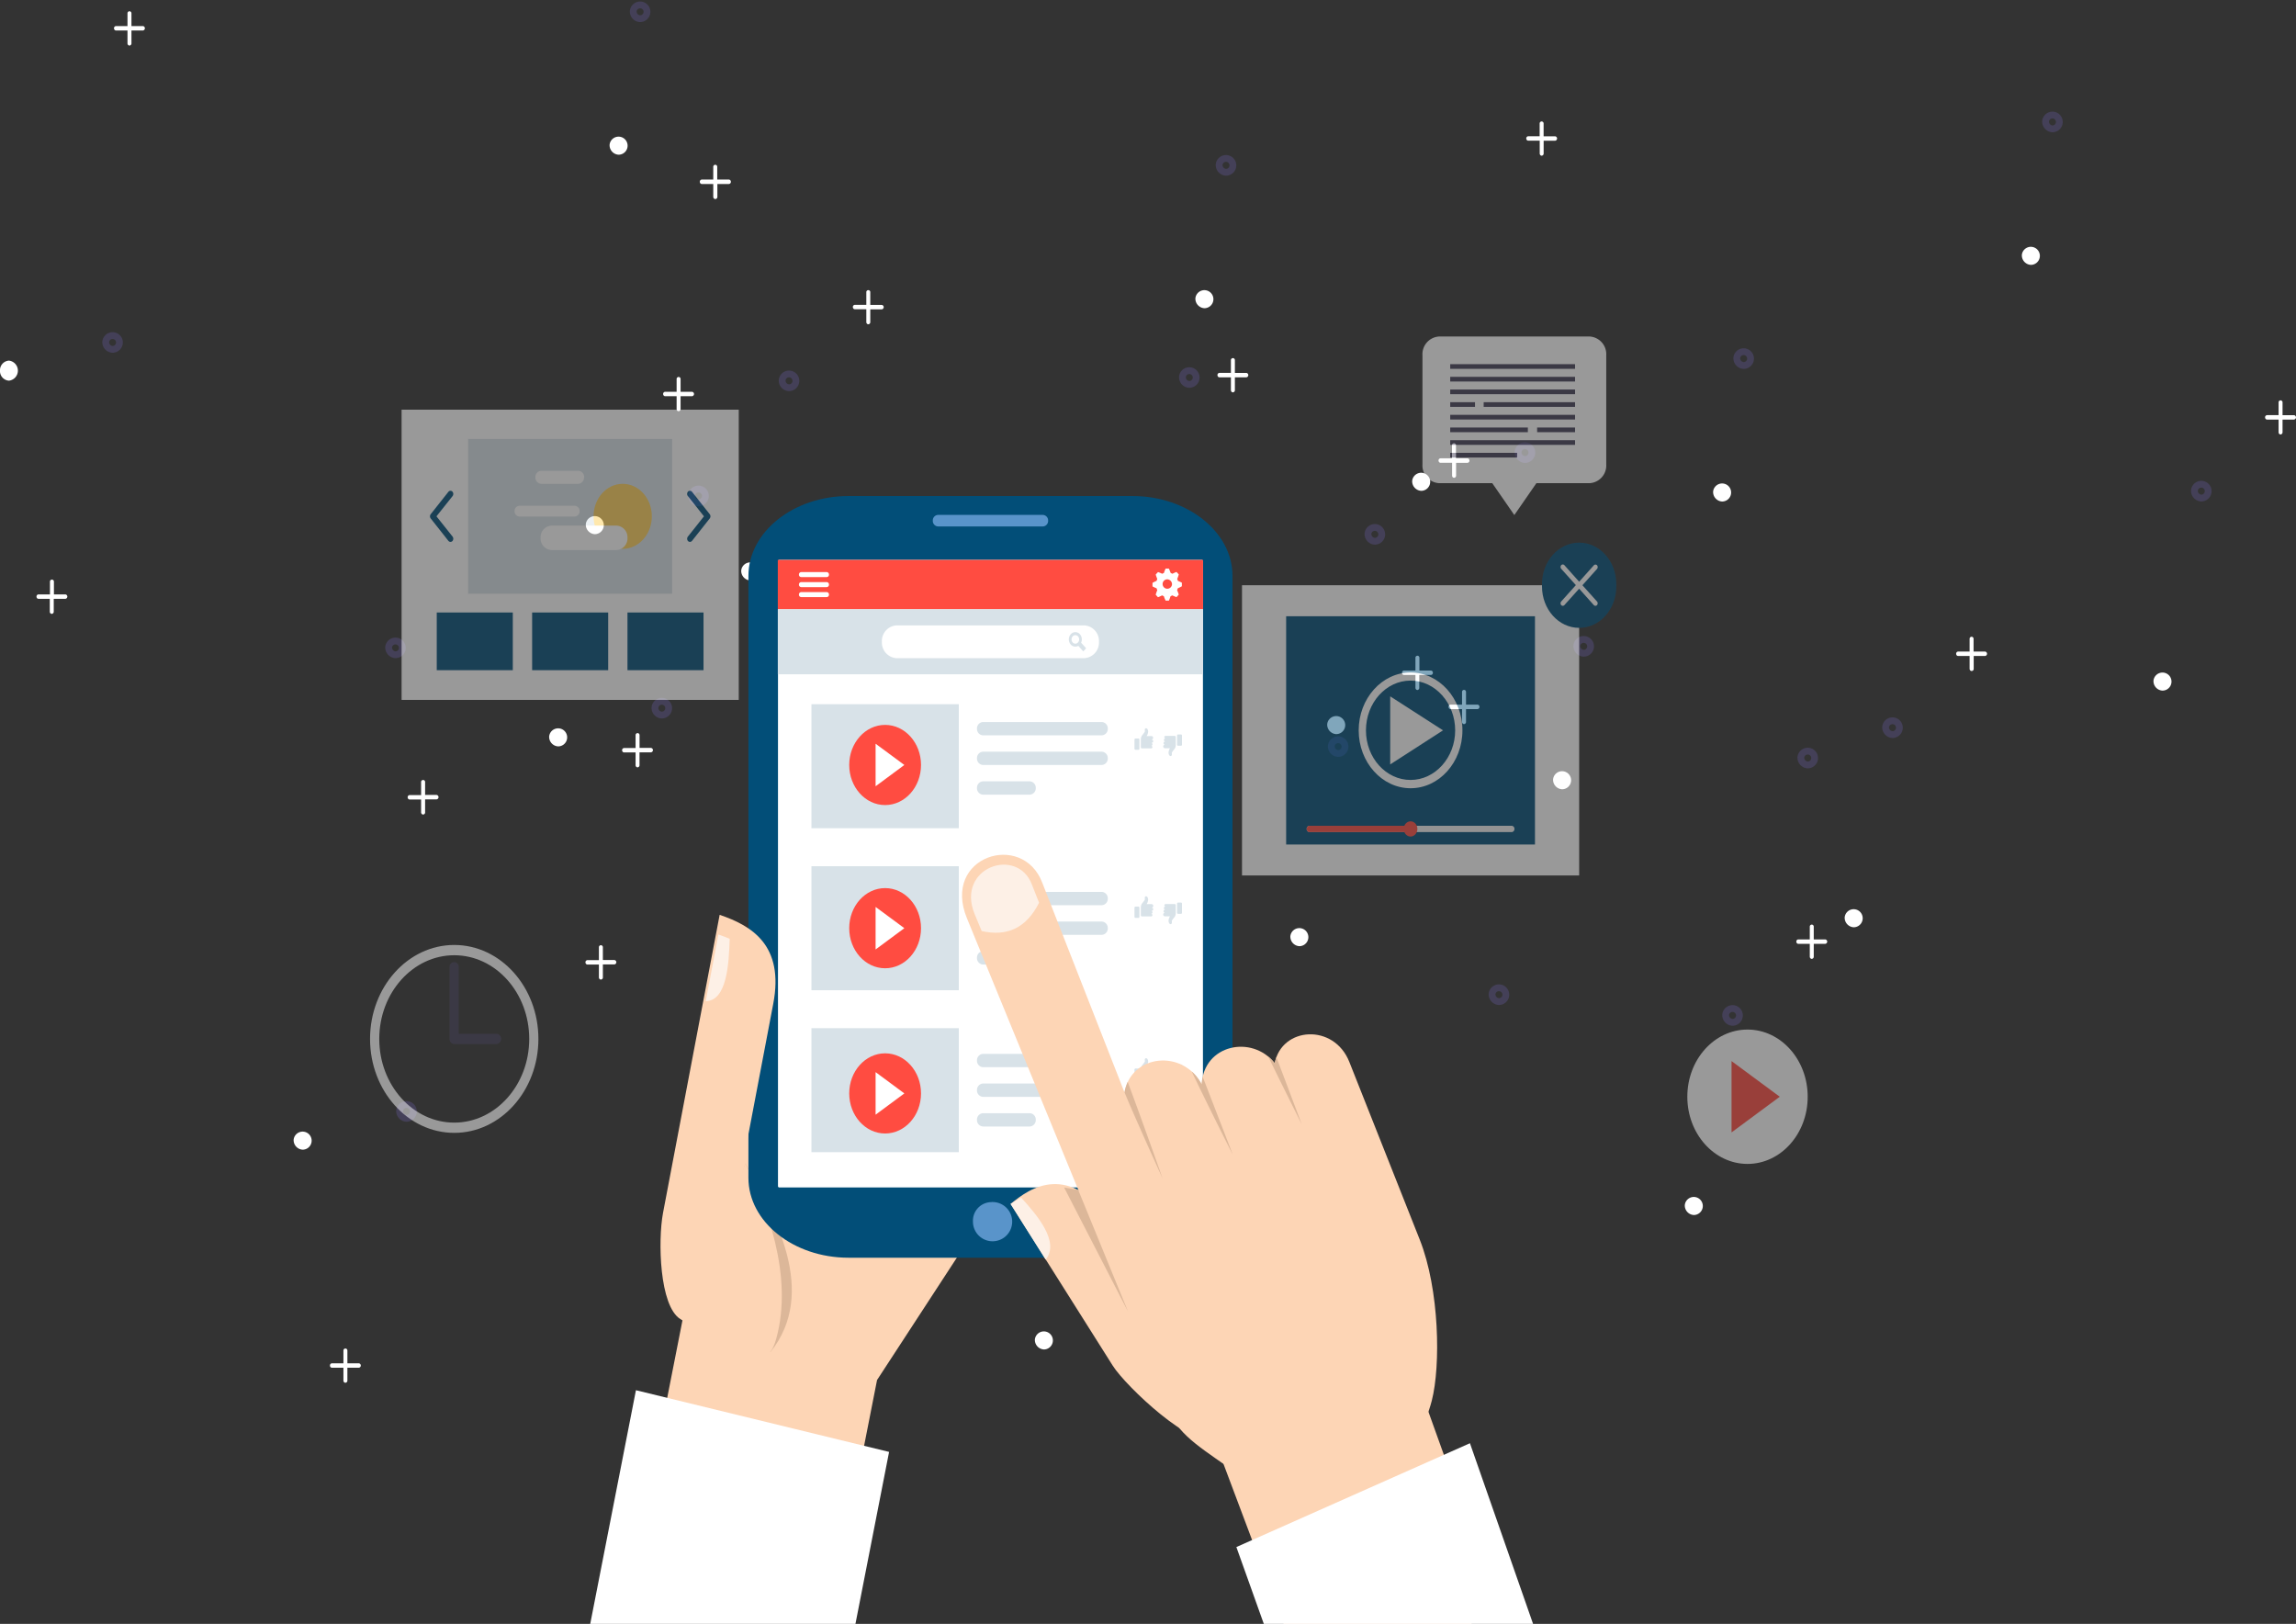 <svg xmlns="http://www.w3.org/2000/svg" viewBox="0 0 648.5 458.58"><rect x="0" y="0" width="648.5" height="458.58" fill="#333333" stroke="none"/><defs><style>.cls-1,.cls-5{fill:#fff;}.cls-2{fill:none;stroke:#444058;stroke-miterlimit:10;stroke-width:1.92px;}.cls-3{fill:#fdd5b5;}.cls-10,.cls-3,.cls-4,.cls-5,.cls-6,.cls-7{fill-rule:evenodd;}.cls-4{fill:#dcb799;}.cls-13,.cls-6{fill:#024e78;}.cls-7{fill:#5994ca;}.cls-8{fill:#d8e2e8;}.cls-9{fill:#ff4c41;}.cls-10{fill:#fdf0e6;}.cls-11{opacity:0.5;}.cls-12{fill:#444058;}.cls-14{fill:#ffd25b;}.cls-15{fill:#f4f4f4;}</style></defs><title>youtuber-category-image</title><g id="YT"><path class="cls-1" d="M187.85,299.14a.5.5,0,0,1-.39-.18.66.66,0,0,1-.17-.44V294.9h-3.24a.54.54,0,0,1-.4-.19.66.66,0,0,1-.16-.44.59.59,0,0,1,.56-.62h3.24V290a.56.56,0,1,1,1.12,0v3.62h3.25a.63.63,0,0,1,0,1.25h-3.25v3.62A.59.59,0,0,1,187.85,299.14Z" transform="translate(-18.13 -22.51)"/><path class="cls-1" d="M418.48,217.37a.54.54,0,0,1-.4-.19.68.68,0,0,1-.16-.44v-3.62h-3.24a.53.53,0,0,1-.4-.18.7.7,0,0,1-.16-.44.6.6,0,0,1,.56-.63h3.24v-3.62a.56.56,0,1,1,1.12,0v3.62h3.24a.61.61,0,0,1,.57.63.6.6,0,0,1-.56.62H419v3.62A.6.6,0,0,1,418.48,217.37Z" transform="translate(-18.13 -22.51)"/><path class="cls-1" d="M209.8,138.64a.53.53,0,0,1-.4-.18.7.7,0,0,1-.16-.44V134.4H206a.53.53,0,0,1-.4-.18.66.66,0,0,1-.17-.45.6.6,0,0,1,.57-.62h3.24v-3.62a.56.56,0,1,1,1.12,0v3.62h3.24a.63.63,0,0,1,0,1.25h-3.24V138A.59.59,0,0,1,209.8,138.64Z" transform="translate(-18.13 -22.51)"/><path class="cls-1" d="M173.24,230.46a2.55,2.55,0,1,1,2.53,2.83A2.69,2.69,0,0,1,173.24,230.46Z" transform="translate(-18.13 -22.51)"/><path class="cls-2" d="M203.13,222.28a1.94,1.94,0,1,1,1.93,2.16A2,2,0,0,1,203.13,222.28Z" transform="translate(-18.13 -22.51)"/><path class="cls-2" d="M394.16,233.13a1.94,1.94,0,1,1,1.93,2.16A2,2,0,0,1,394.16,233.13Z" transform="translate(-18.13 -22.51)"/><path class="cls-2" d="M283,308.53a1.94,1.94,0,1,1,1.93,2.16A2,2,0,0,1,283,308.53Z" transform="translate(-18.13 -22.51)"/><path class="cls-2" d="M352.12,128.9a1.94,1.94,0,1,1,1.93,2.16A2,2,0,0,1,352.12,128.9Z" transform="translate(-18.13 -22.51)"/><path class="cls-1" d="M345.41,166.65a2.55,2.55,0,1,1,2.54,2.82A2.69,2.69,0,0,1,345.41,166.65Z" transform="translate(-18.13 -22.51)"/><path class="cls-1" d="M382.59,286.88a2.55,2.55,0,1,1,2.54,2.83A2.69,2.69,0,0,1,382.59,286.88Z" transform="translate(-18.13 -22.51)"/><path class="cls-1" d="M344.42,293.81a.53.53,0,0,1-.4-.19.62.62,0,0,1-.17-.44v-3.62h-3.24a.5.5,0,0,1-.39-.18.64.64,0,0,1-.17-.44.6.6,0,0,1,.56-.63h3.24v-3.62a.57.57,0,1,1,1.13,0v3.62h3.24a.63.63,0,0,1,0,1.25H345v3.62A.6.6,0,0,1,344.42,293.81Z" transform="translate(-18.13 -22.51)"/><path class="cls-1" d="M575,212a.5.5,0,0,1-.39-.18.66.66,0,0,1-.17-.44v-3.62h-3.24a.57.57,0,0,1-.4-.18.71.71,0,0,1-.16-.45.59.59,0,0,1,.56-.62h3.24v-3.62a.56.56,0,1,1,1.12,0v3.62h3.25a.63.63,0,0,1,0,1.25H575.6v3.62A.59.59,0,0,1,575,212Z" transform="translate(-18.13 -22.51)"/><path class="cls-1" d="M366.36,133.31a.53.53,0,0,1-.4-.18.71.71,0,0,1-.16-.45v-3.61h-3.24a.54.54,0,0,1-.4-.19.61.61,0,0,1-.16-.44.6.6,0,0,1,.56-.63h3.24V124.2a.56.56,0,1,1,1.12,0v3.62h3.24a.63.63,0,0,1,0,1.25h-3.24v3.61A.6.6,0,0,1,366.36,133.31Z" transform="translate(-18.13 -22.51)"/><path class="cls-1" d="M329.8,225.12a2.55,2.55,0,1,1,2.53,2.83A2.69,2.69,0,0,1,329.8,225.12Z" transform="translate(-18.13 -22.51)"/><path class="cls-2" d="M359.69,217a1.95,1.95,0,1,1,1.93,2.16A2.06,2.06,0,0,1,359.69,217Z" transform="translate(-18.13 -22.51)"/><path class="cls-2" d="M550.72,227.8a1.95,1.95,0,1,1,1.93,2.16A2.06,2.06,0,0,1,550.72,227.8Z" transform="translate(-18.13 -22.51)"/><path class="cls-2" d="M439.56,303.2a1.95,1.95,0,1,1,1.93,2.16A2.06,2.06,0,0,1,439.56,303.2Z" transform="translate(-18.13 -22.51)"/><path class="cls-2" d="M508.68,123.57a1.95,1.95,0,1,1,1.93,2.16A2.06,2.06,0,0,1,508.68,123.57Z" transform="translate(-18.13 -22.51)"/><path class="cls-1" d="M502,161.31a2.55,2.55,0,1,1,2.53,2.83A2.69,2.69,0,0,1,502,161.31Z" transform="translate(-18.13 -22.51)"/><path class="cls-1" d="M539.16,281.54a2.55,2.55,0,1,1,2.53,2.83A2.69,2.69,0,0,1,539.16,281.54Z" transform="translate(-18.13 -22.51)"/><path class="cls-1" d="M198.21,239.21a.53.53,0,0,1-.4-.18.63.63,0,0,1-.16-.44V235H194.4a.5.5,0,0,1-.39-.18.66.66,0,0,1-.17-.44.6.6,0,0,1,.56-.63h3.25V230.1a.56.56,0,1,1,1.12,0v3.62H202a.63.63,0,0,1,0,1.25h-3.24v3.62A.59.59,0,0,1,198.21,239.21Z" transform="translate(-18.13 -22.51)"/><path class="cls-1" d="M428.83,157.44a.55.55,0,0,1-.39-.18.66.66,0,0,1-.17-.45V153.2H425a.51.51,0,0,1-.39-.19.64.64,0,0,1-.17-.44.6.6,0,0,1,.56-.63h3.24v-3.61a.57.57,0,1,1,1.13,0v3.62h3.24a.6.6,0,0,1,.56.63.6.6,0,0,1-.56.63H429.4v3.61A.6.6,0,0,1,428.83,157.44Z" transform="translate(-18.13 -22.51)"/><path class="cls-1" d="M220.15,78.72a.51.51,0,0,1-.39-.19.62.62,0,0,1-.17-.44V74.47h-3.24a.53.53,0,0,1-.4-.18.68.68,0,0,1-.16-.44.6.6,0,0,1,.56-.63h3.24V69.6a.56.56,0,1,1,1.12,0v3.62H224a.6.6,0,0,1,.56.63.59.59,0,0,1-.56.62h-3.25v3.62A.6.6,0,0,1,220.15,78.72Z" transform="translate(-18.13 -22.51)"/><path class="cls-1" d="M183.59,170.53a2.55,2.55,0,1,1,2.53,2.83A2.69,2.69,0,0,1,183.59,170.53Z" transform="translate(-18.13 -22.51)"/><path class="cls-2" d="M213.48,162.36a1.95,1.95,0,1,1,1.94,2.15A2.06,2.06,0,0,1,213.48,162.36Z" transform="translate(-18.13 -22.51)"/><path class="cls-2" d="M404.51,173.21a1.95,1.95,0,1,1,1.94,2.15A2.06,2.06,0,0,1,404.51,173.21Z" transform="translate(-18.13 -22.51)"/><path class="cls-2" d="M293.35,248.61a1.95,1.95,0,1,1,1.93,2.16A2.06,2.06,0,0,1,293.35,248.61Z" transform="translate(-18.13 -22.51)"/><path class="cls-2" d="M362.47,69a1.95,1.95,0,1,1,1.94,2.16A2.06,2.06,0,0,1,362.47,69Z" transform="translate(-18.13 -22.51)"/><path class="cls-1" d="M355.77,106.72a2.55,2.55,0,1,1,2.53,2.83A2.69,2.69,0,0,1,355.77,106.72Z" transform="translate(-18.13 -22.51)"/><path class="cls-1" d="M393,227a2.55,2.55,0,1,1,2.53,2.83A2.69,2.69,0,0,1,393,227Z" transform="translate(-18.13 -22.51)"/><path class="cls-1" d="M431.64,227a.57.57,0,0,1-.4-.18.71.71,0,0,1-.16-.45v-3.61h-3.24a.53.53,0,0,1-.4-.19.64.64,0,0,1-.17-.44.6.6,0,0,1,.57-.63h3.24v-3.61a.56.56,0,1,1,1.12,0v3.61h3.24a.6.6,0,0,1,.56.63.6.6,0,0,1-.56.63H432.2v3.61A.6.6,0,0,1,431.64,227Z" transform="translate(-18.13 -22.51)"/><path class="cls-1" d="M662.27,145.2a.53.53,0,0,1-.4-.18.65.65,0,0,1-.16-.44V141h-3.25a.53.53,0,0,1-.39-.18.66.66,0,0,1-.17-.45.59.59,0,0,1,.56-.62h3.25v-3.62a.56.56,0,1,1,1.12,0v3.62h3.24a.63.63,0,0,1,0,1.25h-3.24v3.62A.59.59,0,0,1,662.27,145.2Z" transform="translate(-18.13 -22.51)"/><path class="cls-1" d="M453.58,66.48a.5.5,0,0,1-.39-.18.66.66,0,0,1-.17-.44V62.24h-3.24a.54.54,0,0,1-.4-.19.66.66,0,0,1-.16-.44.59.59,0,0,1,.56-.62H453V57.37a.56.56,0,1,1,1.12,0V61h3.25a.63.63,0,0,1,0,1.25h-3.24v3.62A.6.6,0,0,1,453.58,66.48Z" transform="translate(-18.13 -22.51)"/><path class="cls-1" d="M417,158.29a2.55,2.55,0,1,1,2.54,2.83A2.7,2.7,0,0,1,417,158.29Z" transform="translate(-18.13 -22.51)"/><path class="cls-2" d="M446.91,150.12a1.95,1.95,0,1,1,1.94,2.16A2.06,2.06,0,0,1,446.91,150.12Z" transform="translate(-18.13 -22.51)"/><path class="cls-2" d="M637.94,161a1.95,1.95,0,1,1,1.94,2.16A2.06,2.06,0,0,1,637.94,161Z" transform="translate(-18.13 -22.51)"/><path class="cls-2" d="M526.78,236.37a1.95,1.95,0,1,1,1.94,2.16A2.06,2.06,0,0,1,526.78,236.37Z" transform="translate(-18.13 -22.51)"/><path class="cls-2" d="M595.9,56.74a1.95,1.95,0,1,1,1.94,2.16A2.06,2.06,0,0,1,595.9,56.74Z" transform="translate(-18.13 -22.51)"/><path class="cls-1" d="M589.2,94.48a2.55,2.55,0,1,1,2.53,2.83A2.69,2.69,0,0,1,589.2,94.48Z" transform="translate(-18.13 -22.51)"/><path class="cls-1" d="M626.38,214.71a2.55,2.55,0,1,1,2.54,2.83A2.68,2.68,0,0,1,626.38,214.71Z" transform="translate(-18.13 -22.51)"/><path class="cls-1" d="M299.24,375.07a.54.54,0,0,1-.4-.18.66.66,0,0,1-.17-.45v-3.61h-3.24a.51.51,0,0,1-.39-.19.64.64,0,0,1-.17-.44.6.6,0,0,1,.56-.63h3.24V366a.57.57,0,1,1,1.13,0v3.61H303a.63.63,0,0,1,0,1.26H299.8v3.61A.6.6,0,0,1,299.24,375.07Z" transform="translate(-18.13 -22.51)"/><path class="cls-1" d="M529.86,293.29a.5.5,0,0,1-.39-.18.66.66,0,0,1-.17-.44v-3.62h-3.24a.57.57,0,0,1-.4-.18.71.71,0,0,1-.16-.45.59.59,0,0,1,.56-.62h3.24v-3.62a.56.56,0,1,1,1.12,0v3.62h3.25a.63.63,0,0,1,0,1.25h-3.25v3.62A.59.59,0,0,1,529.86,293.29Z" transform="translate(-18.13 -22.51)"/><path class="cls-1" d="M321.18,214.57a.53.53,0,0,1-.4-.18.7.7,0,0,1-.16-.44v-3.62h-3.24a.57.57,0,0,1-.4-.18.65.65,0,0,1-.16-.45.59.59,0,0,1,.56-.62h3.24v-3.62a.56.56,0,1,1,1.12,0v3.62H325a.63.63,0,0,1,0,1.25h-3.24V214A.59.59,0,0,1,321.18,214.57Z" transform="translate(-18.13 -22.51)"/><path class="cls-1" d="M284.62,306.38a2.55,2.55,0,1,1,2.53,2.83A2.68,2.68,0,0,1,284.62,306.38Z" transform="translate(-18.13 -22.51)"/><path class="cls-2" d="M314.51,298.21a1.95,1.95,0,1,1,1.93,2.16A2.06,2.06,0,0,1,314.51,298.21Z" transform="translate(-18.13 -22.51)"/><path class="cls-2" d="M505.54,309.06a1.95,1.95,0,1,1,1.93,2.16A2.06,2.06,0,0,1,505.54,309.06Z" transform="translate(-18.13 -22.51)"/><path class="cls-2" d="M394.38,384.46a1.95,1.95,0,1,1,1.93,2.16A2.05,2.05,0,0,1,394.38,384.46Z" transform="translate(-18.13 -22.51)"/><path class="cls-2" d="M463.5,204.83a1.95,1.95,0,1,1,1.93,2.16A2.05,2.05,0,0,1,463.5,204.83Z" transform="translate(-18.13 -22.51)"/><path class="cls-1" d="M456.8,242.57a2.55,2.55,0,1,1,2.53,2.83A2.69,2.69,0,0,1,456.8,242.57Z" transform="translate(-18.13 -22.51)"/><path class="cls-1" d="M494,362.81a2.55,2.55,0,1,1,2.53,2.82A2.69,2.69,0,0,1,494,362.81Z" transform="translate(-18.13 -22.51)"/><path class="cls-1" d="M32.75,195.86a.53.53,0,0,1-.4-.18.7.7,0,0,1-.16-.44v-3.62H29a.57.57,0,0,1-.4-.18.71.71,0,0,1-.16-.45.59.59,0,0,1,.56-.62h3.24v-3.62a.56.56,0,1,1,1.12,0v3.62h3.24a.63.63,0,0,1,0,1.25H33.31v3.62A.59.59,0,0,1,32.75,195.86Z" transform="translate(-18.13 -22.51)"/><path class="cls-1" d="M263.38,114.09a.54.54,0,0,1-.4-.19.68.68,0,0,1-.16-.44v-3.62h-3.24a.53.53,0,0,1-.4-.18.65.65,0,0,1-.16-.44.6.6,0,0,1,.56-.63h3.24V105a.56.56,0,1,1,1.12,0v3.62h3.24a.63.63,0,0,1,0,1.25h-3.24v3.62A.6.6,0,0,1,263.38,114.09Z" transform="translate(-18.13 -22.51)"/><path class="cls-1" d="M54.7,35.37a.54.54,0,0,1-.4-.19.63.63,0,0,1-.16-.44V31.12H50.89a.5.5,0,0,1-.39-.18.66.66,0,0,1-.17-.44.6.6,0,0,1,.56-.63h3.25V26.25a.56.56,0,1,1,1.12,0v3.62H58.5a.63.63,0,0,1,0,1.25H55.26v3.62A.6.6,0,0,1,54.7,35.37Z" transform="translate(-18.13 -22.51)"/><path class="cls-1" d="M18.13,127.18a2.7,2.7,0,0,1,2.54-2.83,2.85,2.85,0,0,1,0,5.66A2.7,2.7,0,0,1,18.13,127.18Z" transform="translate(-18.13 -22.51)"/><path class="cls-2" d="M48,119A1.94,1.94,0,1,1,50,121.16,2,2,0,0,1,48,119Z" transform="translate(-18.13 -22.51)"/><path class="cls-2" d="M239.06,129.85A1.94,1.94,0,1,1,241,132,2,2,0,0,1,239.06,129.85Z" transform="translate(-18.13 -22.51)"/><path class="cls-2" d="M127.9,205.26a1.94,1.94,0,1,1,1.93,2.15A2.05,2.05,0,0,1,127.9,205.26Z" transform="translate(-18.13 -22.51)"/><path class="cls-2" d="M197,25.63A1.94,1.94,0,1,1,199,27.78,2,2,0,0,1,197,25.63Z" transform="translate(-18.13 -22.51)"/><path class="cls-1" d="M190.31,63.37a2.55,2.55,0,1,1,2.54,2.83A2.69,2.69,0,0,1,190.31,63.37Z" transform="translate(-18.13 -22.51)"/><path class="cls-1" d="M227.49,183.6a2.55,2.55,0,1,1,2.54,2.83A2.7,2.7,0,0,1,227.49,183.6Z" transform="translate(-18.13 -22.51)"/><path class="cls-1" d="M115.69,413a.53.53,0,0,1-.4-.18.7.7,0,0,1-.16-.44v-3.62h-3.24a.57.57,0,0,1-.4-.18.65.65,0,0,1-.16-.45.59.59,0,0,1,.56-.62h3.24v-3.62a.56.56,0,1,1,1.12,0v3.62h3.24a.63.63,0,0,1,0,1.25h-3.24v3.62A.59.59,0,0,1,115.69,413Z" transform="translate(-18.13 -22.51)"/><path class="cls-1" d="M346.32,331.26a.54.54,0,0,1-.4-.19.66.66,0,0,1-.16-.44V327h-3.24a.52.52,0,0,1-.4-.18.64.64,0,0,1-.17-.44.6.6,0,0,1,.57-.63h3.24v-3.62a.56.56,0,1,1,1.12,0v3.62h3.24a.63.63,0,0,1,0,1.25h-3.24v3.62A.6.6,0,0,1,346.32,331.26Z" transform="translate(-18.13 -22.51)"/><path class="cls-1" d="M137.64,252.54a.53.53,0,0,1-.4-.19.64.64,0,0,1-.17-.44v-3.62h-3.24a.5.5,0,0,1-.39-.18.66.66,0,0,1-.17-.44.6.6,0,0,1,.56-.63h3.24v-3.62a.57.57,0,1,1,1.13,0V247h3.24a.63.63,0,0,1,0,1.25H138.2v3.62A.6.6,0,0,1,137.64,252.54Z" transform="translate(-18.13 -22.51)"/><path class="cls-1" d="M101.07,344.35a2.55,2.55,0,1,1,2.54,2.83A2.7,2.7,0,0,1,101.07,344.35Z" transform="translate(-18.13 -22.51)"/><path class="cls-2" d="M131,336.18a1.95,1.95,0,1,1,1.94,2.15A2.06,2.06,0,0,1,131,336.18Z" transform="translate(-18.13 -22.51)"/><path class="cls-2" d="M322,347a1.94,1.94,0,1,1,1.93,2.15A2,2,0,0,1,322,347Z" transform="translate(-18.13 -22.51)"/><path class="cls-2" d="M210.83,422.43a1.95,1.95,0,1,1,1.94,2.15A2.06,2.06,0,0,1,210.83,422.43Z" transform="translate(-18.13 -22.51)"/><path class="cls-2" d="M280,242.8a1.94,1.94,0,1,1,1.93,2.15A2.05,2.05,0,0,1,280,242.8Z" transform="translate(-18.13 -22.51)"/><path class="cls-1" d="M273.25,280.54a2.55,2.55,0,1,1,2.54,2.83A2.69,2.69,0,0,1,273.25,280.54Z" transform="translate(-18.13 -22.51)"/><path class="cls-1" d="M310.43,400.77A2.55,2.55,0,1,1,313,403.6,2.7,2.7,0,0,1,310.43,400.77Z" transform="translate(-18.13 -22.51)"/></g><g id="Mobile"><polygon class="cls-3" points="182.53 424.83 238.12 438.46 247.72 389.72 288.33 327.47 205.69 307.2 182.53 424.83"/><path class="cls-4" d="M228.66,351.09c8.3,14.41,20.63,36.38,7.08,53.25C229.71,399.15,221.88,371.48,228.66,351.09Z" transform="translate(-18.13 -22.51)"/><path class="cls-3" d="M228.66,351.09c5.69,11.18,13.78,31.59,8.67,49.63S217.76,378.41,228.66,351.09Z" transform="translate(-18.13 -22.51)"/><polygon class="cls-5" points="179.62 392.6 251.12 410.02 241.62 458.58 166.71 458.58 179.62 392.6"/><path class="cls-6" d="M257.77,162.59H338c15.54,0,28.25,10.15,28.25,22.55v170c0,12.4-12.71,22.55-28.25,22.55H257.77c-15.54,0-28.25-10.15-28.25-22.55v-170C229.52,172.74,242.23,162.59,257.77,162.59Z" transform="translate(-18.13 -22.51)"/><path class="cls-5" d="M238.29,180.63H357.48a.38.38,0,0,1,.42.32V357.53a.38.38,0,0,1-.42.32H238.29a.38.38,0,0,1-.42-.32V181A.38.38,0,0,1,238.29,180.63Z" transform="translate(-18.13 -22.51)"/><path class="cls-7" d="M283.06,167.92h29.65a1.56,1.56,0,0,1,1.46,1.63h0a1.56,1.56,0,0,1-1.46,1.63H283.06a1.56,1.56,0,0,1-1.46-1.63h0A1.55,1.55,0,0,1,283.06,167.92Z" transform="translate(-18.13 -22.51)"/><path class="cls-7" d="M297.88,362a5.54,5.54,0,1,1-4.94,5.51A5.25,5.25,0,0,1,297.88,362Z" transform="translate(-18.13 -22.51)"/><rect class="cls-8" x="229.19" y="198.87" width="41.62" height="35.02"/><path class="cls-8" d="M329.33,230.17H295.76a1.79,1.79,0,0,1-1.68-1.88h0a1.79,1.79,0,0,1,1.68-1.88h33.57a1.79,1.79,0,0,1,1.69,1.88h0A1.79,1.79,0,0,1,329.33,230.17Z" transform="translate(-18.13 -22.51)"/><path class="cls-8" d="M329.33,238.54H295.76a1.79,1.79,0,0,1-1.68-1.88h0a1.78,1.78,0,0,1,1.68-1.87h33.57a1.79,1.79,0,0,1,1.69,1.87h0A1.79,1.79,0,0,1,329.33,238.54Z" transform="translate(-18.13 -22.51)"/><path class="cls-8" d="M309,246.92H295.76a1.79,1.79,0,0,1-1.68-1.88h0a1.79,1.79,0,0,1,1.68-1.88H309a1.79,1.79,0,0,1,1.68,1.88h0A1.79,1.79,0,0,1,309,246.92Z" transform="translate(-18.13 -22.51)"/><path class="cls-8" d="M329.33,278.14H295.76a1.79,1.79,0,0,1-1.68-1.88h0a1.79,1.79,0,0,1,1.68-1.88h33.57a1.79,1.79,0,0,1,1.69,1.88h0A1.79,1.79,0,0,1,329.33,278.14Z" transform="translate(-18.13 -22.51)"/><path class="cls-8" d="M329.33,286.51H295.76a1.79,1.79,0,0,1-1.68-1.88h0a1.78,1.78,0,0,1,1.68-1.87h33.57a1.79,1.79,0,0,1,1.69,1.87h0A1.79,1.79,0,0,1,329.33,286.51Z" transform="translate(-18.13 -22.51)"/><path class="cls-8" d="M309,294.89H295.76a1.79,1.79,0,0,1-1.68-1.88h0a1.79,1.79,0,0,1,1.68-1.88H309a1.79,1.79,0,0,1,1.68,1.88h0A1.79,1.79,0,0,1,309,294.89Z" transform="translate(-18.13 -22.51)"/><path class="cls-8" d="M329.33,323.88H295.76a1.79,1.79,0,0,1-1.68-1.88h0a1.78,1.78,0,0,1,1.68-1.87h33.57A1.79,1.79,0,0,1,331,322h0A1.79,1.79,0,0,1,329.33,323.88Z" transform="translate(-18.13 -22.51)"/><path class="cls-8" d="M329.33,332.26H295.76a1.79,1.79,0,0,1-1.68-1.88h0a1.79,1.79,0,0,1,1.68-1.88h33.57a1.79,1.79,0,0,1,1.69,1.88h0A1.8,1.8,0,0,1,329.33,332.26Z" transform="translate(-18.13 -22.51)"/><path class="cls-8" d="M309,340.63H295.76a1.79,1.79,0,0,1-1.68-1.88h0a1.78,1.78,0,0,1,1.68-1.87H309a1.78,1.78,0,0,1,1.68,1.87h0A1.79,1.79,0,0,1,309,340.63Z" transform="translate(-18.13 -22.51)"/><rect class="cls-8" x="229.19" y="244.62" width="41.62" height="35.02"/><rect class="cls-8" x="229.19" y="290.36" width="41.62" height="35.02"/><ellipse class="cls-9" cx="250" cy="216.03" rx="10.14" ry="11.32"/><polygon class="cls-1" points="247.31 210.03 247.31 222.04 255.43 216.03 247.31 210.03"/><ellipse class="cls-9" cx="250" cy="262.12" rx="10.14" ry="11.32"/><polygon class="cls-1" points="247.31 256.12 247.31 268.13 255.43 262.12 247.31 256.12"/><ellipse class="cls-9" cx="250" cy="308.78" rx="10.14" ry="11.32"/><polygon class="cls-1" points="247.31 302.77 247.31 314.79 255.43 308.78 247.31 302.77"/><path class="cls-8" d="M339.67,231.06h-.83a.3.3,0,0,0-.28.31v2.57a.3.3,0,0,0,.28.31h.83a.29.29,0,0,0,.28-.31v-2.57A.29.29,0,0,0,339.67,231.06Z" transform="translate(-18.13 -22.51)"/><path class="cls-8" d="M343.42,231.36h-.05a.47.47,0,0,0,.45-.49.48.48,0,0,0-.45-.5H342a2.65,2.65,0,0,0,.42-1.19c0-.64-.31-1-.52-1a.35.35,0,0,0-.41.27c-.06.19.05.56,0,.68a12.1,12.1,0,0,1-.8,1.08,2,2,0,0,0-.33,1.18v2.16a.3.3,0,0,0,.28.31h2.63a.36.36,0,0,0,0-.72h0a.44.44,0,0,0,0-.87h.14a.44.44,0,0,0,0-.88Z" transform="translate(-18.13 -22.51)"/><path class="cls-8" d="M350.87,233.11h.83a.29.29,0,0,0,.28-.31v-2.57a.29.29,0,0,0-.28-.31h-.83a.3.3,0,0,0-.28.31v2.57A.3.3,0,0,0,350.87,233.11Z" transform="translate(-18.13 -22.51)"/><path class="cls-8" d="M347.12,232.81h.05a.5.5,0,0,0,0,1h1.42a2.86,2.86,0,0,0-.41,1.2c0,.63.31,1,.51,1a.34.34,0,0,0,.41-.27c.06-.19,0-.55,0-.68a10.25,10.25,0,0,1,.8-1.08,2,2,0,0,0,.32-1.18v-2.16a.29.29,0,0,0-.27-.31h-2.64a.35.35,0,0,0-.32.36.35.35,0,0,0,.32.36h0a.44.44,0,0,0,0,.88h-.15a.41.41,0,0,0-.39.43A.42.42,0,0,0,347.12,232.81Z" transform="translate(-18.13 -22.51)"/><path class="cls-8" d="M339.67,278.53h-.83a.3.3,0,0,0-.28.31v2.57a.3.3,0,0,0,.28.31h.83a.29.29,0,0,0,.28-.31v-2.57A.29.29,0,0,0,339.67,278.53Z" transform="translate(-18.13 -22.51)"/><path class="cls-8" d="M343.42,278.83h-.05a.49.49,0,0,0,0-1H342a2.74,2.74,0,0,0,.42-1.2c0-.64-.31-1-.52-1a.35.35,0,0,0-.41.27c-.06.19.05.56,0,.68a12.1,12.1,0,0,1-.8,1.08,2,2,0,0,0-.33,1.18V281a.3.3,0,0,0,.28.31h2.63a.36.36,0,0,0,0-.72h0a.44.44,0,0,0,0-.87h.14a.44.44,0,0,0,0-.88Z" transform="translate(-18.13 -22.51)"/><path class="cls-8" d="M350.87,280.58h.83a.29.29,0,0,0,.28-.31V277.7a.29.29,0,0,0-.28-.31h-.83a.3.3,0,0,0-.28.31v2.57A.3.3,0,0,0,350.87,280.58Z" transform="translate(-18.13 -22.51)"/><path class="cls-8" d="M347.12,280.28h.05a.5.5,0,0,0,0,1h1.42a2.86,2.86,0,0,0-.41,1.2c0,.63.31,1,.51,1a.34.34,0,0,0,.41-.27c.06-.19,0-.55,0-.68a9.52,9.52,0,0,1,.8-1.07,2,2,0,0,0,.32-1.19v-2.16a.28.28,0,0,0-.27-.3h-2.64a.36.36,0,0,0,0,.71h0a.44.44,0,0,0,0,.88h-.15a.41.41,0,0,0-.39.43A.42.42,0,0,0,347.12,280.28Z" transform="translate(-18.13 -22.51)"/><path class="cls-8" d="M339.67,324.26h-.83a.3.3,0,0,0-.28.31v2.57a.3.3,0,0,0,.28.31h.83a.29.29,0,0,0,.28-.31v-2.57A.29.29,0,0,0,339.67,324.26Z" transform="translate(-18.13 -22.51)"/><path class="cls-8" d="M343.42,324.56h-.05a.5.5,0,0,0,0-1H342a2.69,2.69,0,0,0,.42-1.2c0-.63-.31-1-.52-1a.35.35,0,0,0-.41.27c-.06.19.05.55,0,.68a12.1,12.1,0,0,1-.8,1.08,2,2,0,0,0-.33,1.18v2.16a.3.3,0,0,0,.28.31h2.63a.36.36,0,0,0,0-.72h0a.42.42,0,0,0,.39-.44.41.41,0,0,0-.39-.43h.14a.44.44,0,0,0,0-.88Z" transform="translate(-18.13 -22.51)"/><path class="cls-8" d="M350.87,326.31h.83A.29.29,0,0,0,352,326v-2.57a.29.29,0,0,0-.28-.31h-.83a.3.3,0,0,0-.28.31V326A.3.3,0,0,0,350.87,326.31Z" transform="translate(-18.13 -22.51)"/><path class="cls-8" d="M347.12,326h.05a.47.47,0,0,0-.44.49.48.48,0,0,0,.44.5h1.42a2.77,2.77,0,0,0-.41,1.19c0,.64.31,1,.51,1a.34.34,0,0,0,.41-.27c.06-.19,0-.55,0-.68a10.25,10.25,0,0,1,.8-1.08,2,2,0,0,0,.32-1.18v-2.16a.29.29,0,0,0-.27-.31h-2.64a.36.36,0,0,0,0,.72h0a.44.44,0,0,0,0,.87h-.15a.44.44,0,0,0,0,.88Z" transform="translate(-18.13 -22.51)"/><rect class="cls-9" x="219.69" y="158.12" width="120.11" height="13.94"/><rect class="cls-8" x="219.69" y="172.06" width="120.11" height="18.36"/><path class="cls-1" d="M252.27,184.78a.66.66,0,0,1-.63.7h-7.22a.66.66,0,0,1-.63-.7h0a.67.67,0,0,1,.63-.71h7.22a.67.67,0,0,1,.63.71Z" transform="translate(-18.13 -22.51)"/><path class="cls-1" d="M252.27,187.6a.67.67,0,0,1-.63.71h-7.22a.67.67,0,0,1-.63-.71h0a.66.66,0,0,1,.63-.7h7.22a.66.66,0,0,1,.63.7Z" transform="translate(-18.13 -22.51)"/><path class="cls-1" d="M252.27,190.43a.66.66,0,0,1-.63.7h-7.22a.66.66,0,0,1-.63-.7h0a.67.67,0,0,1,.63-.71h7.22a.67.67,0,0,1,.63.71Z" transform="translate(-18.13 -22.51)"/><path class="cls-1" d="M350.84,186.56l-.21-.55a11.3,11.3,0,0,0,.45-1.28l-.65-.7a8.4,8.4,0,0,0-1.14.51l-.51-.23a10.81,10.81,0,0,0-.51-1.24h-.91a9,9,0,0,0-.48,1.24l-.51.23a8.55,8.55,0,0,0-1.16-.48l-.65.7A10.81,10.81,0,0,0,345,186l-.21.56a9.89,9.89,0,0,0-1.14.55v1a8.23,8.23,0,0,0,1.14.52l.21.56a9.48,9.48,0,0,0-.44,1.27l.64.71a9.32,9.32,0,0,0,1.15-.52l.5.23a9.46,9.46,0,0,0,.52,1.25h.91a10.59,10.59,0,0,0,.47-1.25l.51-.23a9.55,9.55,0,0,0,1.17.49l.64-.71a9.24,9.24,0,0,0-.47-1.25l.21-.55a8.57,8.57,0,0,0,1.14-.56v-1A8.23,8.23,0,0,0,350.84,186.56Zm-1.68,1a1.33,1.33,0,1,1-1.33-1.45A1.4,1.4,0,0,1,349.16,187.6Z" transform="translate(-18.13 -22.51)"/><path class="cls-1" d="M328.53,203.75a4.41,4.41,0,0,1-4.16,4.63h-53a4.41,4.41,0,0,1-4.15-4.63h0a4.41,4.41,0,0,1,4.15-4.63h53a4.41,4.41,0,0,1,4.16,4.63Z" transform="translate(-18.13 -22.51)"/><path class="cls-8" d="M323.16,201.63a1.71,1.71,0,0,0-2.6,0,2.22,2.22,0,0,0,0,2.9,1.7,1.7,0,0,0,2.13.37l1.41,1.57.8-.89L323.49,204A2.23,2.23,0,0,0,323.16,201.63Zm-.54,2.3a1,1,0,0,1-1.52,0,1.3,1.3,0,0,1,0-1.7,1,1,0,0,1,1.52,0A1.3,1.3,0,0,1,322.62,203.93Z" transform="translate(-18.13 -22.51)"/><path class="cls-3" d="M355.68,414.59l25,66.5h53q3.49-3.48,6.85-7.14l-25.81-71.88Z" transform="translate(-18.13 -22.51)"/><polygon class="cls-5" points="415.18 407.57 433.01 458.58 356.96 458.58 349.21 436.89 415.18 407.57"/><path class="cls-3" d="M303.59,362.5l28.83,45.67c3.71,5.88,23,24.07,28.56,20.41s-2.28-23.76-6.13-29.54l-22.1-30.92C320.09,350.4,309.19,357.81,303.59,362.5Z" transform="translate(-18.13 -22.51)"/><path class="cls-3" d="M312.5,271.75,335.74,331c1.85-10.72,16.5-12.36,21.8-2.25.55-11.28,14.22-14.09,20.63-6,2-10.3,16.74-11.3,21.08-.34l19.89,50.19c5.58,14.09,5.93,35.59,3.4,45.44-7.53,29.19-42.11,30.12-54.28,21.14-9.49-7-17-10.8-20-18.3l-57-139C284,264.31,306.91,257.14,312.5,271.75Z" transform="translate(-18.13 -22.51)"/><path class="cls-4" d="M385.8,340s-3.76-10-7.15-18.94a11.16,11.16,0,0,0-.48,1.7,12.69,12.69,0,0,0-1.84-1.89c4.22,8.67,9.47,19.13,9.47,19.13Zm-50-9.33a11.5,11.5,0,0,1,.85-2.62c3.76,10,9.84,27.23,9.84,27.23s-7.75-17-10.75-24.31c0,.11.06,0,.06-.3Zm18.92-5.6a12.88,12.88,0,0,1,2.82,3.65,14.05,14.05,0,0,1,.28-2.13c3.82,9.81,8.51,22,8.51,22S359,334.14,354.72,325.06Z" transform="translate(-18.13 -22.51)"/><path class="cls-10" d="M309.61,272.36l2,5.08c-3.61,7.22-9.12,9.61-16.21,8l-2-4.82C288.05,267.46,305.5,261.43,309.61,272.36Z" transform="translate(-18.13 -22.51)"/><path class="cls-10" d="M306.55,360.72c-1,.55-2,1.16-3,1.78l9.93,15.73C317.56,373.2,311,365.58,306.55,360.72Z" transform="translate(-18.13 -22.51)"/><polygon class="cls-4" points="304.55 336.06 318.61 370.38 300.55 335.34 304.55 336.06"/><path class="cls-3" d="M210.27,395l9,5.68,2.21-15.58,15.06-79.17c3.13-16.46-6.05-22-15.15-25.07l-16,84.22C203.93,372.92,204.38,391.29,210.27,395Z" transform="translate(-18.13 -22.51)"/><path class="cls-10" d="M224.23,287.63c-1-.44-2.12-.84-3.19-1.21l-3.58,18.83C223.51,305.13,224,294.54,224.23,287.63Z" transform="translate(-18.13 -22.51)"/></g><g id="mobile-2" data-name="mobile"><g class="cls-11"><path class="cls-1" d="M467.14,117.54H424.62a5,5,0,0,0-4.72,5.27v30.88a5,5,0,0,0,4.72,5.27h15l6.23,9,6.23-9h15a5,5,0,0,0,4.73-5.27V122.81A5,5,0,0,0,467.14,117.54Z" transform="translate(-18.13 -22.51)"/><rect class="cls-12" x="409.61" y="102.84" width="35.26" height="1.32"/><rect class="cls-12" x="409.61" y="106.42" width="35.26" height="1.32"/><rect class="cls-12" x="409.61" y="110" width="35.26" height="1.32"/><rect class="cls-12" x="409.61" y="113.58" width="7" height="1.32"/><rect class="cls-12" x="419.06" y="113.58" width="25.81" height="1.32"/><rect class="cls-12" x="409.61" y="117.15" width="35.26" height="1.32"/><rect class="cls-12" x="409.61" y="120.73" width="21.93" height="1.32"/><rect class="cls-12" x="434.16" y="120.73" width="10.71" height="1.32"/><rect class="cls-12" x="409.61" y="124.31" width="35.26" height="1.32"/><rect class="cls-12" x="409.61" y="127.88" width="18.9" height="1.32"/></g><g class="cls-11"><path class="cls-1" d="M146.43,342.43c-13.11,0-23.78-11.9-23.78-26.53s10.67-26.53,23.78-26.53,23.77,11.9,23.77,26.53S159.54,342.43,146.43,342.43Zm0-50.16c-11.68,0-21.18,10.6-21.18,23.63s9.5,23.64,21.18,23.64,21.18-10.61,21.18-23.64S158.11,292.27,146.43,292.27Z" transform="translate(-18.13 -22.51)"/><path class="cls-12" d="M158.41,317.35h-12a1.38,1.38,0,0,1-1.3-1.45V295.64a1.3,1.3,0,1,1,2.59,0v18.81h10.69a1.46,1.46,0,0,1,0,2.9Z" transform="translate(-18.13 -22.51)"/></g><g class="cls-11"><ellipse class="cls-1" cx="493.58" cy="309.72" rx="17" ry="18.97"/><polygon class="cls-9" points="489.07 299.65 489.07 319.79 502.69 309.72 489.07 299.65"/></g><g class="cls-11"><rect class="cls-1" x="113.43" y="115.69" width="95.23" height="81.96"/><rect class="cls-13" x="123.36" y="172.97" width="21.48" height="16.29"/><rect class="cls-13" x="150.3" y="172.97" width="21.48" height="16.29"/><rect class="cls-8" x="132.23" y="123.97" width="57.61" height="43.7"/><rect class="cls-13" x="177.23" y="172.97" width="21.48" height="16.29"/><path class="cls-13" d="M145.37,175.54a.77.77,0,0,1-.6-.3l-5-6.33a1,1,0,0,1,0-1.18l5-6.32a.75.75,0,0,1,1.13-.08,1,1,0,0,1,.07,1.26l-4.56,5.73,4.56,5.74a1,1,0,0,1-.07,1.26A.74.74,0,0,1,145.37,175.54Z" transform="translate(-18.13 -22.51)"/><path class="cls-13" d="M213,175.54a.77.77,0,0,0,.6-.3l5-6.33a1,1,0,0,0,0-1.18l-5-6.32a.75.75,0,0,0-1.13-.08,1,1,0,0,0-.06,1.26l4.55,5.73-4.55,5.74a1,1,0,0,0,.06,1.26A.78.78,0,0,0,213,175.54Z" transform="translate(-18.13 -22.51)"/><ellipse class="cls-14" cx="175.88" cy="145.81" rx="8.23" ry="9.18"/><path class="cls-1" d="M195.36,174.39a3.29,3.29,0,0,1-3.09,3.46H173.9a3.29,3.29,0,0,1-3.09-3.46h0a3.29,3.29,0,0,1,3.09-3.45h18.37a3.29,3.29,0,0,1,3.09,3.45Z" transform="translate(-18.13 -22.51)"/><path class="cls-1" d="M181.83,166.86a1.45,1.45,0,0,1-1.36,1.52H164.83a1.45,1.45,0,0,1-1.36-1.52h0a1.45,1.45,0,0,1,1.36-1.52h15.64a1.45,1.45,0,0,1,1.36,1.52Z" transform="translate(-18.13 -22.51)"/><path class="cls-1" d="M183.09,157.31a1.75,1.75,0,0,1-1.65,1.83H171a1.75,1.75,0,0,1-1.65-1.83h0a1.75,1.75,0,0,1,1.65-1.84h10.48a1.75,1.75,0,0,1,1.65,1.84Z" transform="translate(-18.13 -22.51)"/></g><g class="cls-11"><rect class="cls-1" x="350.8" y="165.27" width="95.23" height="81.96"/><rect class="cls-13" x="363.27" y="174.03" width="70.28" height="64.46"/><polygon class="cls-1" points="392.66 196.65 407.58 206.25 392.66 215.87 392.66 196.65"/><path class="cls-1" d="M416.54,245.11c-8.07,0-14.65-7.33-14.65-16.34s6.58-16.35,14.65-16.35,14.65,7.33,14.65,16.35S424.62,245.11,416.54,245.11Zm0-30.4c-6.94,0-12.6,6.3-12.6,14.06s5.66,14,12.6,14,12.6-6.3,12.6-14S423.49,214.71,416.54,214.71Z" transform="translate(-18.13 -22.51)"/><path class="cls-15" d="M445.88,256.6a.85.85,0,0,1-.8.9H388a.85.85,0,0,1-.8-.9h0a.85.85,0,0,1,.8-.89h57.08a.84.84,0,0,1,.8.89Z" transform="translate(-18.13 -22.51)"/><path class="cls-9" d="M417.22,256.6a.85.85,0,0,1-.8.9H388a.85.85,0,0,1-.8-.9h0a.85.85,0,0,1,.8-.89h28.42a.85.85,0,0,1,.8.89Z" transform="translate(-18.13 -22.51)"/><ellipse class="cls-9" cx="398.41" cy="234.09" rx="1.93" ry="2.15"/><path class="cls-13" d="M464.16,199.82h0c-5.8,0-10.5-5.24-10.5-11.71v-.66c0-6.46,4.7-11.7,10.5-11.7h0c5.79,0,10.49,5.24,10.49,11.7v.66C474.65,194.58,470,199.82,464.16,199.82Z" transform="translate(-18.13 -22.51)"/><path class="cls-1" d="M465.08,187.78l4.14-4.62a.8.8,0,0,0,0-1,.61.61,0,0,0-.92,0l-4.14,4.63L460,182.13a.61.61,0,0,0-.92,0,.8.8,0,0,0,0,1l4.15,4.62-4.15,4.63a.79.79,0,0,0,0,1,.63.63,0,0,0,.46.21.6.6,0,0,0,.46-.21l4.15-4.62,4.14,4.62a.6.6,0,0,0,.46.21.63.63,0,0,0,.46-.21.79.79,0,0,0,0-1Z" transform="translate(-18.13 -22.51)"/></g></g></svg>